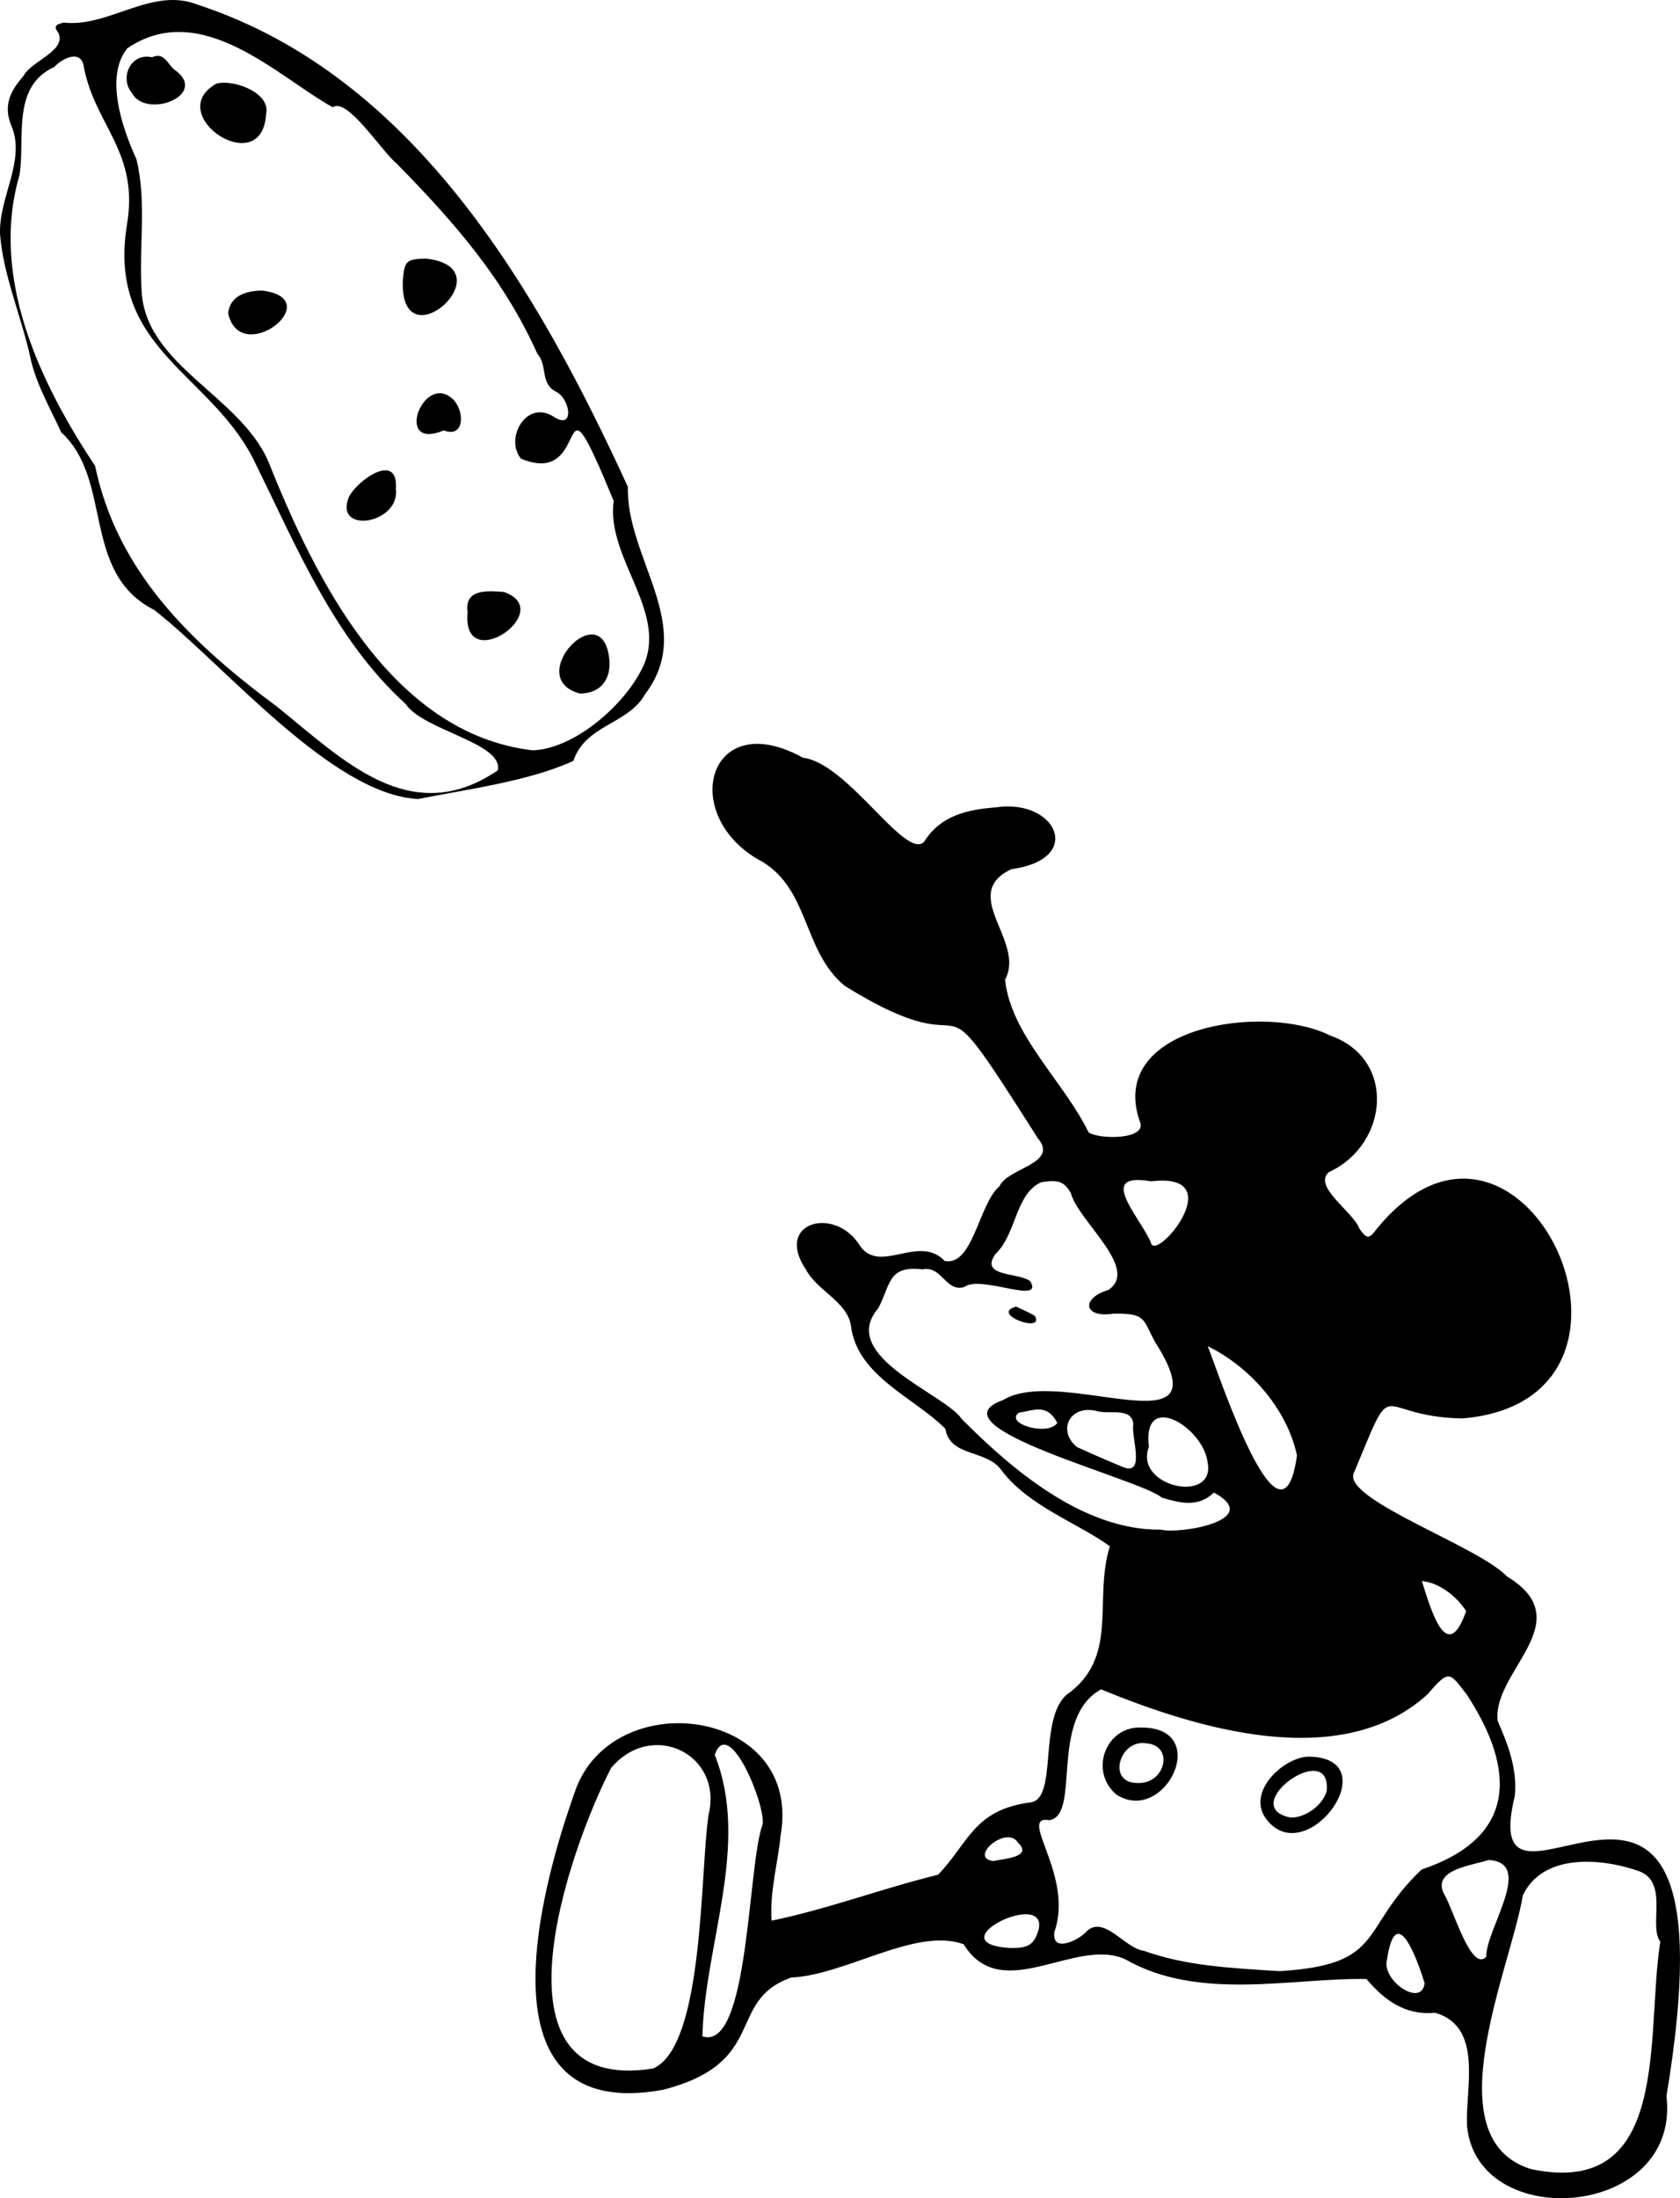<svg id="_12_Mickey_Image" data-name="12 Mickey Image" xmlns="http://www.w3.org/2000/svg" viewBox="0 0 724.67 947.95"><path d="M378,924.9c-.93,10.65-4.81,24.44-3.85,36.62,24.2-5,47.72-13.91,71.82-19.83,13.32-13.91,15.37-28,39.9-31.19,11.76-1.63,3.32-34.9,15.26-46.21,23.28-16.24,11.66-40.94,18.92-64.24C506.2,790,485.41,783,473.48,767.54c-6.36-9.45-22.33-5.7-24.39-18.15-13.21-13.37-38-22.68-40.71-44.28-1.44-10.5-14.51-15.13-19.35-24.26-14-20.54,12.37-27.78,23.15-10.51,8.62,12.76,25.36-5.13,36.64,6.68,12.24,2.38,14.68-24.74,23.67-32.27,3.34-7.84,25.8-9.68,16.5-20.62-51.4-81.09-19.25-26-83.33-65.77-18.69-15.38-14.82-43.21-38-54.87-33.56-20.38-20.1-65.71,20-43.48,19.3,2.23,44.11,44.27,52.24,36.27,7.25-11.59,18.93-13.91,31.09-14.89,25.89-3.85,38.44,22.33,6.55,26.68-22.78,10.87,6.31,31.14-2.68,47.6,2.34,23.77,25.44,44.1,36,65.86,4,3.07,25.83,3.48,22.07-4.79-14.19-41.25,54.15-50.89,82-37,29,10.1,25.33,47.2-.46,59-7,6.23,10.72,17.18,13.24,24.41,3.09,4.29,4.07,4.59,7.21.35C697.46,586.21,768,737,672,744.94c-39-.8-28-21.24-46.92,24C622,780.45,679.5,800.38,691.25,813c32.2,19.42-6.54,41.11-3.91,62.43,4.53,10.25,8.5,20.71,7.39,32.25-18.05,74.18,98.13-67,65.4,129.54,6.24,52.66-81.43,59.35-86,12.94-.86-16.31,7.23-42.89-13.81-48.94-12.94,1.26-21.94-5.52-29.58-14.54-31.72-.63-72.14,9.71-103.85-8.41-21.49-10.17-53.46,20.09-69.91-6.59-20.67-7.47-50.59,13.21-74.35,14.36-28.47,10-9.4,36.67-55.38,48.41-80.6,14.76-53.33-86.46-37.12-130.84C308.09,859.48,387.68,870.63,378,924.9Zm215.28,58.38c46-2.81,34.07-17.92,61.25-43.84C694.93,925.93,695.82,897.33,674,864c-7.35-9.36-7.38-11.31-16.76-.24-37.7,34.49-101,14.42-141-2-22.64,12.5-8.5,54.5-22.32,56.4-14-2.26,10.84,23.68,2.2,48.24-1.27,9.25,10.34,3.54,13.52.13,7.6-8.14,16.72,7,25.16,8C552.4,980.86,570.88,981.9,593.23,983.28ZM541.94,792.89c8.61,2.05,44.63-4.2,23-16-6.92,6.7-15,4.41-22.52,2.18C533.26,771,441.6,748.43,474,737c24.88-15.32,96.28,23.33,65.68-24.83-5.63-10.12-3.73-12.64-18.15-12.43-12.82,2-14.12-6.6-2.09-10.24,13.63-9.15-13.08-29.64-16.25-41.84-3-5-5.37-5.73-12.73-4.6-11.27,5-10.68,22.53-19.87,31.09-6.73,9.88,9.94,7.68,15.12,11.59,6.07,10.4-21.54-2.86-28.33,2.48-8.08,2.58-9.75-9.34-18.11-7.57-15-1.84-13.71,6.57-19.11,16.75-17.8,20.76,29,37,36,47.79C477.44,766.55,508.32,793.24,541.94,792.89ZM757.49,970.55c-5.26-6.7,4.12-26.13-9.8-30.59-16-5.51-41-7.51-49.51,10.7-5.18,31.32-38.94,105,3.61,118C762.67,1081.44,751.06,1010.21,757.49,970.55ZM346.92,916c6.49-26.07-24.2-41.35-42-20.36-18,34.73-55.63,141.29,18.06,129.63C345.1,1015.85,343.25,940.4,346.92,916Zm23.39,3.89c1-9.31-14.79-47-20.69-29.88,15.38,38.68-4.34,81.5-5.33,121.38C364.58,1018.11,363.69,937.27,370.31,919.84Zm230.46-159c-4.4-20.37-20.47-38.28-38.5-47.11C567.16,726,594.1,808.51,600.77,760.86Zm82.49,174.49c-6.57,2.27-24.25,4-19.17,14.41,4.07,6.54,11.76,34.14,18.31,27.31C682.16,965.17,703.6,936.27,683.26,935.35ZM536.9,757.18c-6.71,17.32,29.08,25,25.29,6.5C560.27,748.68,533.86,732.6,536.9,757.18Zm-22-15.31c-12-3.42-17.84,8.33-9,15.42q10,4.55,20.13,8.74c9.52,3.54,3-13.62,4.16-18.65C529.46,740.1,520.37,743.18,514.89,741.87Zm22.86-99.19c-23.65-4.13-5.16,14.79-.07,26.23C539.17,678.72,573.15,638.41,537.75,642.68ZM639.58,978.32c-2.42,9.11,15.09,20.87,16.23,10.1C652.28,977,643.4,953.17,639.58,978.32Zm-162.77-5c7.93.08,10.19-1.27,12.23-7C495.22,946.69,444.29,971.2,476.81,973.28ZM673.74,828c-4.23-6.44-11.59-12.26-19.12-12.95C658.42,826.84,665.33,852,673.74,828ZM469.91,935.81c3.7-1,17.22-1.51,10.55-7.9C475.48,919.94,458.68,934.65,469.91,935.81Zm27.47-189c-4.46-8.24-9.59-5.55-16.7-4.31C474.63,747.29,493.54,752.7,497.38,746.85Z" transform="translate(-41.31 -133.24)"/><path d="M221.62,477.82c-37.46-2-83.62-58.07-113.84-81.57-31.66-16.14-17.49-56-40.1-76.61-4.34-9.61-9.94-19.23-12.75-29.88-4-19.32-12.3-37.62-13.6-55.61-.62-15.67,11.09-31.55,5-46.4-3.89-9-.39-15.51,5-21.58,3.24-6.63,18.66-10.81,15.2-18.72-2.81-3.48,0-3.78,2.21-4.48,19.52,2.29,38.09-15.64,57.93-7.67,93.21,30.51,146.69,123.37,185.47,207.88-.75,31.08,29.7,60.07,7.42,89.44-7.13,12.94-25.81,13.17-30.9,28.73C269.32,470.29,241.09,473.88,221.62,477.82Zm49.27-21c17.71-.5,38.75-18.65,46.82-34.2,13.45-24.27-15.16-48-11.69-73.36-26.41-64-8.07-4.91-40-18.24-7.15-8.68,2.37-25.8,14.24-18,8.93,5.78,7-7.51,1.28-10.65-7.56-3.64-3.74-11.11-8.41-16.53-14.72-32.61-35.61-56.45-60.66-82-6.39-5.13-21.36-28.81-27.63-24.34-23.74-13.16-56.62-47-88.56-25.48-9.9,12.14-2.31,34.35,3.86,47.82,4.54,18.24,1.07,37.81,2.24,56.52,1.34,32.29,42.12,45.21,54.63,73.75C177.27,383,210.21,449.49,270.89,456.8ZM96,230.56c5.55-31.68-13.53-42.79-18.5-68.29-1-8-9.25-4-12.79-.13-18.64,8.52-12.41,30.74-15,46.64-12.83,43.89,8.7,89.34,32.62,125.38C91.88,380,124.14,410.82,160.83,438c28.36,22.82,57.55,53.08,95.24,27.43,2.37-11.86-32.24-17.19-39.79-28.62-30.54-27.72-46.61-66.85-64.44-103C133.7,294.43,87.49,284.71,96,230.56Z" transform="translate(-41.31 -133.24)"/><path d="M605.55,890.78c35,.18-.36,49.37-17.81,27.22C578.48,906.34,594.71,891.22,605.55,890.78Zm-7.45,26.28c6.32.08,13.59-5.22,15.45-11.26C616,882.24,574.12,912.43,598.1,917.06Z" transform="translate(-41.31 -133.24)"/><path d="M533.83,878.22c30.59.18,9.79,42.37-11,28.88C511,897.12,518.19,877.45,533.83,878.22Zm-2.16,23.9c12.24.91,16.51-16.27,3.9-17.11C524.19,883.34,518.8,902,531.67,902.12Z" transform="translate(-41.31 -133.24)"/><path d="M479.6,696.71c2.89,1.37,5.61,2.47,8.1,4C492.14,708.57,468,699.81,479.6,696.71Z" transform="translate(-41.31 -133.24)"/><path d="M156.09,182.22c-1.44,29.35-44.83.48-21.56-12.84C142,167.14,158.19,173.41,156.09,182.22Z" transform="translate(-41.31 -133.24)"/><path d="M225,244.76c35.7,3.93-11.68,46.47-9.91,9.08C215.85,245.69,216.59,245,225,244.76Z" transform="translate(-41.31 -133.24)"/><path d="M304.19,418.17c.59,7.87-3.68,14.15-12.71,14.15C266.47,425.8,301.72,388.5,304.19,418.17Z" transform="translate(-41.31 -133.24)"/><path d="M106.89,157.94c5.42-2.51,6.77,3.37,10,5.59,14.6,10.78-12.67,21.24-18.71,9.79C92.79,166.84,97.59,155.87,106.89,157.94Z" transform="translate(-41.31 -133.24)"/><path d="M243,397.35c-1.47-10.24,8.45-9.38,15.62-8.84C282,396.55,240.44,425.33,243,397.35Z" transform="translate(-41.31 -133.24)"/><path d="M154.49,258.55c28.58,3.63-9.32,33.51-14.77,9.88C140.49,260.49,148,258.56,154.49,258.55Z" transform="translate(-41.31 -133.24)"/><path d="M212.08,344.05c1.88,15.22-26.84,19.72-20.29,3.54C195.43,340.28,213.2,327.76,212.08,344.05Z" transform="translate(-41.31 -133.24)"/><path d="M232.72,318.84c-21.82,9.22-8.86-25.56,4-13.41C241.92,310.7,241.7,322.28,232.72,318.84Z" transform="translate(-41.31 -133.24)"/></svg>